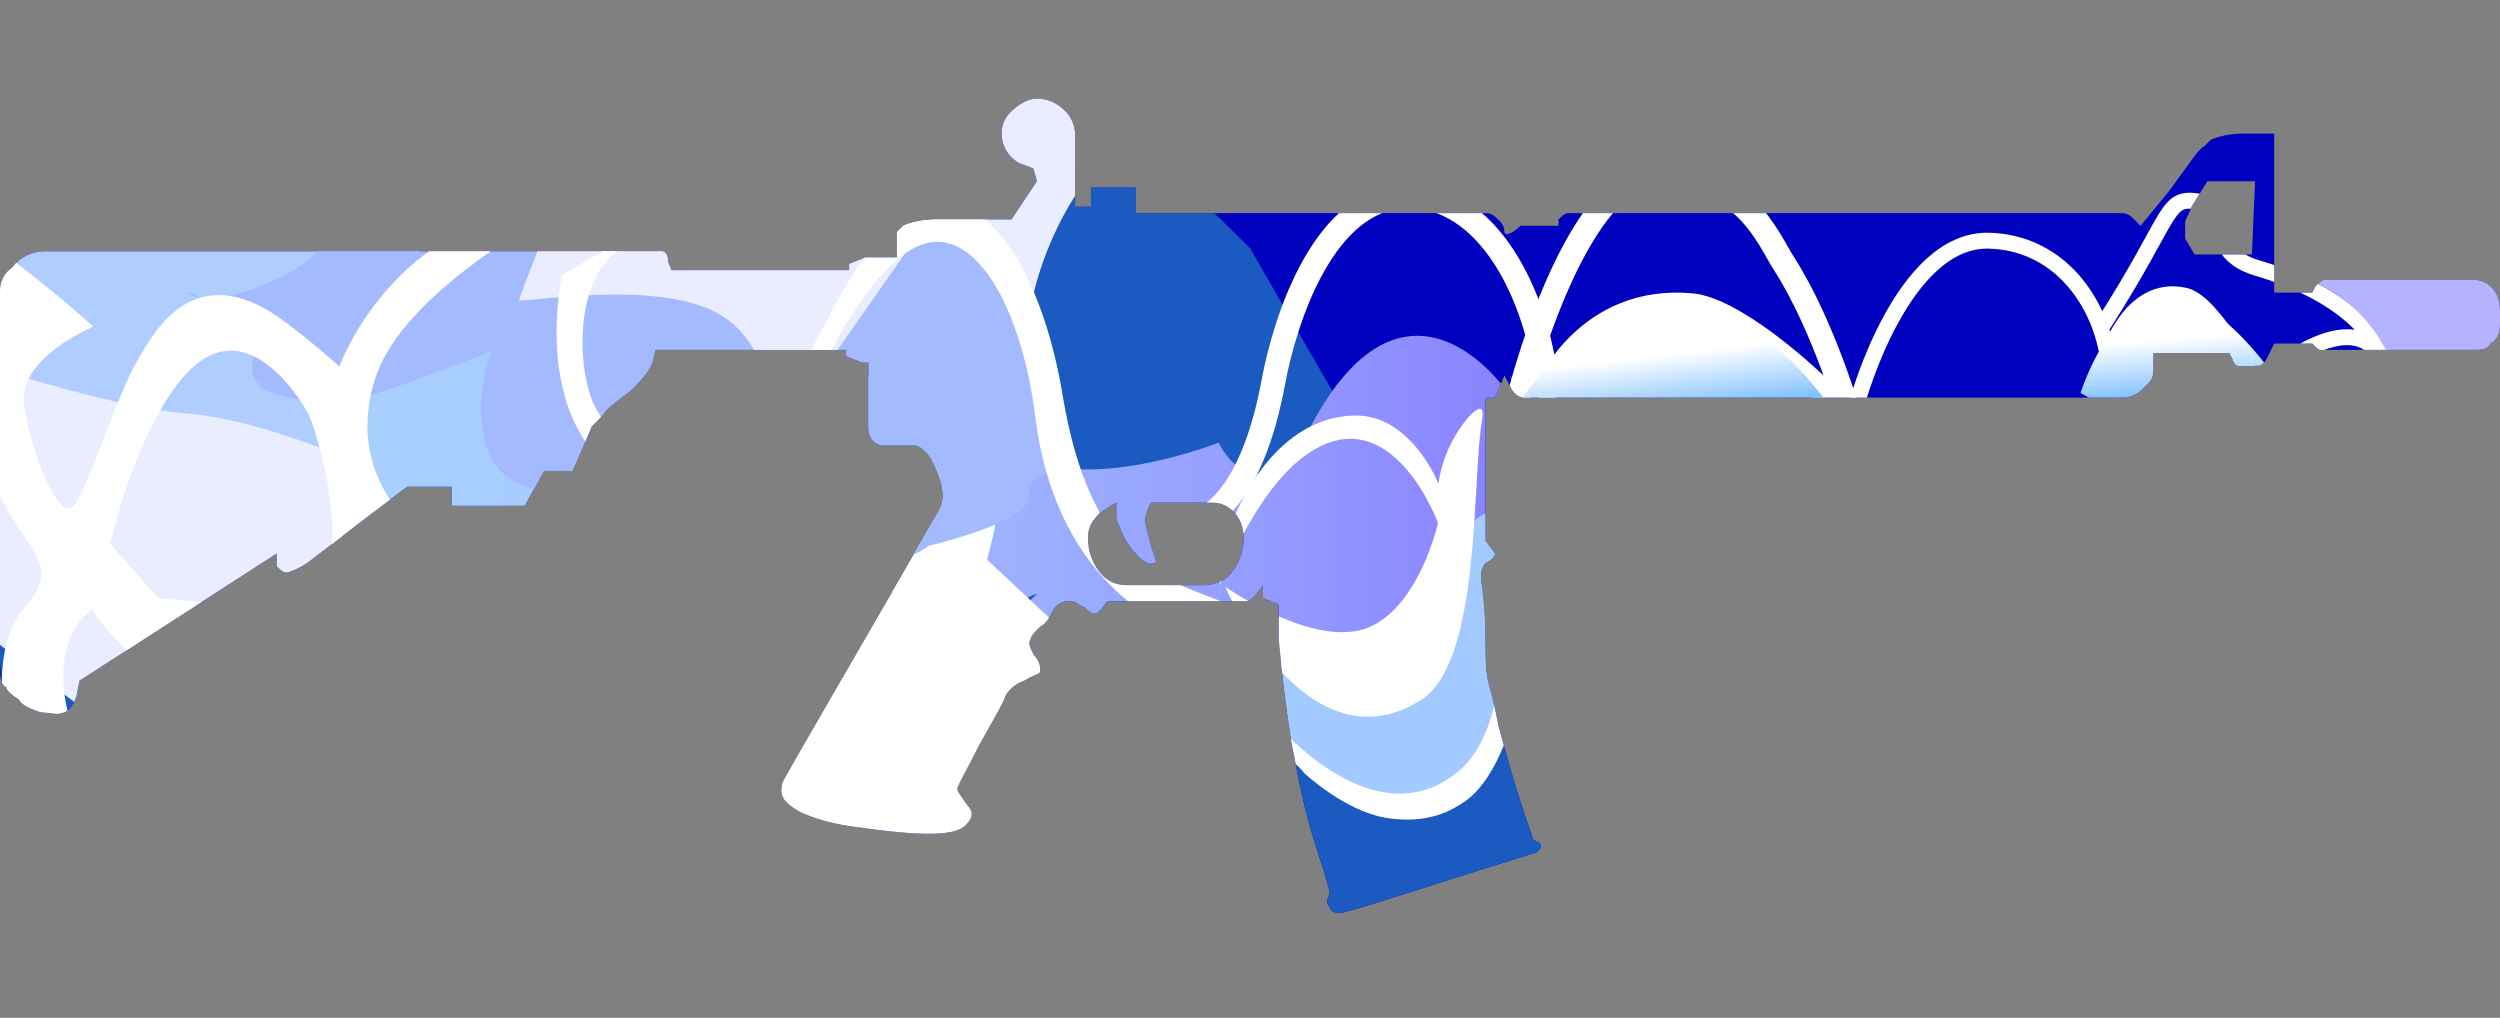 <?xml version="1.0" encoding="utf-8"?>
<!-- Generator: Adobe Illustrator 16.0.0, SVG Export Plug-In . SVG Version: 6.00 Build 0)  -->
<!DOCTYPE svg PUBLIC "-//W3C//DTD SVG 1.0//EN" "http://www.w3.org/TR/2001/REC-SVG-20010904/DTD/svg10.dtd">
<svg version="1.0" id="图层_1" xmlns="http://www.w3.org/2000/svg" xmlns:xlink="http://www.w3.org/1999/xlink" x="0px" y="0px"
	 width="78.6px" height="32px" viewBox="0 0 78.6 32" enable-background="new 0 0 78.6 32" xml:space="preserve">
<rect x="0" y="0" width="78.6" height="32" fill="#808080" stroke="none"/>
<path fill="#0001BF" d="M39.1,16.9c0-0.301-0.1-0.603-0.3-0.8c-0.2-0.2-0.4-0.3-0.7-0.3H36.2l0,0C36.1,15.9,36.1,16,36,16.3
	c0,0.2,0.1,0.5,0.2,0.9c0.1,0.3,0.197,0.5,0.1,0.5c-0.2,0.1-0.5-0.101-0.9-0.7c-0.1-0.2-0.197-0.4-0.3-0.7v-0.5
	c-0.2,0.1-0.3,0.2-0.5,0.3c-0.3,0.3-0.397,0.5-0.397,0.8c0,0.397,0.1,0.699,0.3,1c0.2,0.3,0.5,0.5,0.897,0.5h2.4
	c0.5,0,0.8-0.2,1-0.5C39,17.6,39.1,17.3,39.1,16.9z M68.9,6.5C68.8,6.8,68.7,6.9,68.7,7s0,0.2,0,0.5L69,8h1.8l0.1-2.3h-1.5L68.9,6.5
	z M73,11c-0.103,0-0.103,0-0.2-0.1l-0.1-0.1h-1.2c-0.2,0.4-0.3,0.7-0.5,0.7H70.4c-0.1,0-0.197-0.1-0.197-0.2L70.1,11.1H67.7v0.6
	c0,0.2-0.103,0.3-0.303,0.5C67.2,12.4,67,12.5,66.7,12.5H47.9c-0.1,0-0.3-0.1-0.397-0.3l-0.2-0.4L47,12.5h-0.3V17l0.3,0.4
	c0,0.1-0.103,0.199-0.3,0.3C46.6,17.8,46.5,18,46.6,18.5c0.103,0.9,0.103,1.4,0.103,1.6c0,0.5,0,1,0.1,1.4c0.1,0.3,0.2,0.8,0.3,1.3
	c0.2,0.7,0.5,1.9,1.103,3.601l0.197,0.102c0.103,0.102,0,0.2-0.1,0.3c-3.9,1.2-5.9,1.9-6.2,1.9c-0.2,0-0.3-0.103-0.3-0.2
	c-0.1-0.102-0.1-0.2,0-0.398c0-0.102-0.1-0.5-0.4-1.399c-0.397-1.2-0.6-2.3-0.8-3.399c-0.2-1.201-0.3-2.201-0.397-3.201V19l-0.5-0.2
	V18.4c-0.2,0.3-0.4,0.5-0.5,0.5h-4.4c-0.2,0.3-0.3,0.397-0.4,0.397c-0.1,0-0.197-0.1-0.3-0.198L33.9,19c-0.1-0.1-0.197-0.1-0.3-0.1
	c-0.2,0-0.397,0.1-0.5,0.3C33,19.4,32.9,19.6,32.7,19.7C32.5,19.9,32.4,20,32.4,20.1c-0.1,0.103,0,0.301,0.103,0.5
	c0.2,0.2,0.2,0.4,0.2,0.5c0,0.103-0.2,0.103-0.5,0.301c-0.303,0.102-0.5,0.302-0.603,0.5c0,0.102-0.3,0.602-0.8,1.5
	c-0.4,0.802-0.7,1.302-0.7,1.399c0,0.101,0.103,0.2,0.3,0.5c0.2,0.2,0.2,0.4,0,0.601C30.1,26.3,29,26.3,26.9,26
	c-0.8-0.1-1.397-0.3-1.8-0.5c-0.5-0.3-0.6-0.5-0.5-0.9c0.2-0.397,1.9-3.3,4.9-8.5c0.2-0.3,0.2-0.7,0-1.2s-0.4-0.8-0.7-0.9
	c-0.2,0-0.5,0-0.7,0s-0.3,0-0.397,0c-0.303-0.1-0.4-0.3-0.4-0.6c0-0.3,0-0.6,0-0.9c0-0.5,0-0.9,0-1.1h-0.2l-0.5-0.2V11h-6l-0.1,0.4
	c-0.103,0.3-0.4,0.6-0.7,0.9c-0.4,0.3-0.7,0.5-0.9,0.8l-0.3,0.3L18,14.8h-0.9l-0.6,1.1h-2.3v-0.6h-1.4c-2,1.5-3.1,2.4-3.3,2.5
	C9.3,17.9,9.1,18,9,18c-0.103,0-0.2-0.1-0.3-0.2V17.4l-6.2,4L2.4,21.9C2.3,22.2,2.1,22.4,2,22.4c-0.2,0.1-0.4,0-0.7,0
	C1,22.3,0.7,22.2,0.6,22C0.3,21.8,0.2,21.7,0.2,21.6C0.1,21.6,0,21.4,0,21.1V9.2C0,8.9,0.1,8.6,0.4,8.4C0.6,8.1,1,7.9,1.4,7.9h19.4
	C20.9,7.9,21,8,21,8.2c0,0.1,0.1,0.2,0.1,0.3H26.7V8.3l0.5-0.2h1V7.3L28.4,7.1C28.6,7,29,6.9,29.5,6.9h2.3l0.8-1.2l-0.1-0.4
	c-0.2-0.1-0.3-0.1-0.5-0.2c-0.3-0.2-0.5-0.5-0.5-0.9c0-0.3,0.1-0.5,0.3-0.7s0.5-0.4,0.8-0.4s0.603,0.1,0.9,0.4
	c0.2,0.2,0.3,0.5,0.3,0.7v2.3h0.5V5.9h1.4v0.8h11C46.9,6.7,47,6.8,47.1,6.9C47.2,7,47.3,7.1,47.3,7.3c0,0.1,0.2,0.1,0.5-0.2H49
	C49,7,49,7,49,6.9c0.1-0.1,0.2-0.2,0.3-0.2h17.4C66.9,6.7,67,6.8,67.1,6.9C67.2,7,67.2,7,67.3,7.1L68.2,6c0.6-0.8,0.897-1.3,1.1-1.4
	l0.2-0.2c0.2-0.1,0.6-0.2,1-0.2h1v5h1.2L72.8,9c0.1-0.1,0.2-0.2,0.3-0.2h4.7c0.2,0,0.4,0.1,0.5,0.2c0.2,0.2,0.3,0.4,0.3,0.8v0.4
	c0,0.3-0.1,0.5-0.3,0.6C78.2,11,78,11,77.8,11H73L73,11z"/>
<g>
	<defs>
		<path id="SVGID_1_" d="M39.1,16.9c0-0.301-0.1-0.603-0.3-0.8c-0.2-0.2-0.4-0.3-0.7-0.3H36.2l0,0C36.1,15.9,36.1,16,36,16.3
			c0,0.2,0.1,0.5,0.2,0.9c0.1,0.3,0.197,0.5,0.1,0.5c-0.2,0.1-0.5-0.101-0.9-0.7c-0.1-0.2-0.197-0.4-0.3-0.7v-0.5
			c-0.2,0.1-0.3,0.2-0.5,0.3c-0.3,0.3-0.397,0.5-0.397,0.8c0,0.397,0.1,0.699,0.3,1c0.2,0.3,0.5,0.5,0.897,0.5h2.4
			c0.5,0,0.8-0.2,1-0.5C39,17.6,39.1,17.3,39.1,16.9z M68.9,6.5C68.8,6.8,68.7,6.9,68.7,7s0,0.2,0,0.5L69,8h1.8l0.1-2.3h-1.5
			L68.9,6.5z M73,11c-0.103,0-0.103,0-0.2-0.1l-0.1-0.1h-1.2c-0.2,0.4-0.3,0.7-0.5,0.7H70.4c-0.1,0-0.197-0.1-0.197-0.2L70.1,11.1
			H67.7v0.6c0,0.2-0.103,0.3-0.303,0.5C67.2,12.4,67,12.5,66.7,12.5H47.9c-0.1,0-0.3-0.1-0.397-0.3l-0.2-0.4L47,12.5h-0.3V17
			l0.3,0.4c0,0.1-0.103,0.199-0.3,0.3C46.6,17.8,46.5,18,46.6,18.5c0.103,0.9,0.103,1.4,0.103,1.6c0,0.5,0,1,0.1,1.4
			c0.1,0.3,0.2,0.8,0.3,1.3c0.2,0.7,0.5,1.9,1.103,3.601l0.197,0.102c0.103,0.102,0,0.2-0.1,0.3c-3.9,1.2-5.9,1.9-6.2,1.9
			c-0.2,0-0.3-0.103-0.3-0.2c-0.1-0.102-0.1-0.2,0-0.398c0-0.102-0.1-0.5-0.4-1.399c-0.397-1.2-0.6-2.3-0.8-3.399
			c-0.2-1.201-0.3-2.201-0.397-3.201V19l-0.5-0.2V18.4c-0.2,0.3-0.4,0.5-0.5,0.5h-4.4c-0.2,0.3-0.3,0.397-0.4,0.397
			c-0.1,0-0.197-0.1-0.3-0.198L33.9,19c-0.1-0.1-0.197-0.1-0.3-0.1c-0.2,0-0.397,0.1-0.5,0.3C33,19.4,32.9,19.6,32.7,19.7
			C32.5,19.9,32.4,20,32.4,20.1c-0.1,0.103,0,0.301,0.103,0.5c0.2,0.2,0.2,0.4,0.2,0.5c0,0.103-0.2,0.103-0.5,0.301
			c-0.303,0.102-0.5,0.302-0.603,0.5c0,0.102-0.3,0.602-0.8,1.5c-0.4,0.802-0.7,1.302-0.7,1.399c0,0.101,0.103,0.2,0.3,0.5
			c0.2,0.2,0.2,0.4,0,0.601C30.1,26.3,29,26.3,26.9,26c-0.8-0.1-1.397-0.3-1.8-0.5c-0.5-0.3-0.6-0.5-0.5-0.9
			c0.2-0.397,1.9-3.3,4.9-8.5c0.2-0.3,0.2-0.7,0-1.2s-0.4-0.8-0.7-0.9c-0.2,0-0.5,0-0.7,0s-0.3,0-0.397,0
			c-0.303-0.1-0.4-0.3-0.4-0.6c0-0.3,0-0.6,0-0.9c0-0.5,0-0.9,0-1.1h-0.2l-0.5-0.2V11h-6l-0.1,0.4c-0.103,0.3-0.4,0.6-0.7,0.9
			c-0.4,0.3-0.7,0.5-0.9,0.8l-0.3,0.3L18,14.8h-0.9l-0.6,1.1h-2.3v-0.6h-1.4c-2,1.5-3.1,2.4-3.3,2.5C9.3,17.9,9.1,18,9,18
			c-0.103,0-0.2-0.1-0.3-0.2V17.4l-6.2,4L2.4,21.9C2.3,22.2,2.1,22.4,2,22.4c-0.2,0.1-0.4,0-0.7,0C1,22.3,0.7,22.2,0.6,22
			C0.3,21.8,0.2,21.7,0.2,21.6C0.1,21.6,0,21.4,0,21.1V9.2C0,8.9,0.1,8.6,0.4,8.4C0.6,8.1,1,7.9,1.4,7.9h19.4C20.9,7.9,21,8,21,8.2
			c0,0.1,0.1,0.2,0.1,0.3H26.7V8.3l0.5-0.2h1V7.3L28.4,7.1C28.6,7,29,6.9,29.5,6.9h2.3l0.8-1.2l-0.1-0.4c-0.2-0.1-0.3-0.1-0.5-0.2
			c-0.3-0.2-0.5-0.5-0.5-0.9c0-0.3,0.1-0.5,0.3-0.7s0.5-0.4,0.8-0.4s0.603,0.1,0.9,0.4c0.2,0.2,0.3,0.5,0.3,0.7v2.3h0.5V5.9h1.4v0.8
			h11C46.9,6.7,47,6.8,47.1,6.9C47.2,7,47.3,7.1,47.3,7.3c0,0.1,0.2,0.1,0.5-0.2H49C49,7,49,7,49,6.9c0.1-0.1,0.2-0.2,0.3-0.2h17.4
			C66.9,6.7,67,6.8,67.1,6.9C67.2,7,67.2,7,67.3,7.1L68.2,6c0.6-0.8,0.897-1.3,1.1-1.4l0.2-0.2c0.2-0.1,0.6-0.2,1-0.2h1v5h1.2
			L72.8,9c0.1-0.1,0.2-0.2,0.3-0.2h4.7c0.2,0,0.4,0.1,0.5,0.2c0.2,0.2,0.3,0.4,0.3,0.8v0.4c0,0.3-0.1,0.5-0.3,0.6
			C78.2,11,78,11,77.8,11H73L73,11z"/>
	</defs>
	<clipPath id="SVGID_2_">
		<use xlink:href="#SVGID_1_"  overflow="visible"/>
	</clipPath>
	<path clip-path="url(#SVGID_2_)" fill="#1A5AC1" d="M-0.97,11.953L12.6,8.865l6.813,0.651l9.695-4.598l7.589,0.333l2.604,2.548
		l3.158,5.489l1.162,2.211c0,0,1.33-4.043,3.104-3.49c1.771,0.555,0.334,3.236,0.334,3.236l1.491,9.339l0.875,2.084
		c0,0-2.464,0.933-3.683,1.929c-1.219,1-2.338,1.607-2.721,1.664c-0.381,0.055-2.93-0.389-3.096-0.445
		c-0.166-0.053-3.103-3.1-3.103-3.1l0.125-2.889l0.302-1.1l-15.455-4.293c0,0-6.149,4.043-6.703,2.326
		c-0.062-0.188-4.764,4.932-5.096,5.152c-0.333,0.221-5.429,1.107-5.429,1.107l-4.1-1.828L-0.97,11.953z"/>
	
		<path clip-path="url(#SVGID_2_)" fill="none" stroke="#FFFFFF" stroke-width="0.5" stroke-linecap="round" stroke-linejoin="round" stroke-miterlimit="10" d="
		M58.414,12.577c0,0,1.391-5.074,4.111-5.01c2.074,0.049,3.428,1.714,3.75,3.655c0,0,0.686-2.326,2.426-1.924
		c0.902,0.208,2.242,2.813,2.242,2.813s3.168-3.007,4.092-0.533c0,0-0.291-2.038-4.076-3.154c-1.666-0.491-0.906-1.948-1.82-2.087
		c-1.096-0.166-0.76,0.351-3.023,3.881"/>
	
		<linearGradient id="SVGID_3_" gradientUnits="userSpaceOnUse" x1="292.167" y1="-387.148" x2="330.108" y2="-387.148" gradientTransform="matrix(1 0 0 -1 -281.6 -371.96)">
		<stop  offset="0" style="stop-color:#A9D0FF"/>
		<stop  offset="0.199" style="stop-color:#A7CBFF"/>
		<stop  offset="0.441" style="stop-color:#A1BCFF"/>
		<stop  offset="0.706" style="stop-color:#97A3FF"/>
		<stop  offset="0.986" style="stop-color:#8981FF"/>
		<stop  offset="1" style="stop-color:#887FFF"/>
	</linearGradient>
	<path clip-path="url(#SVGID_2_)" fill="url(#SVGID_3_)" d="M11.82,16.416c0,0-0.051,1.955,1.075,3.201
		c1.128,1.246,2.342-0.666,2.342-0.666l3.728-3.322c0,0,2.515,0.414,2.861,0.748c0.348,0.33,6.069-1.58,6.069-1.58
		s-1.127,1.662-0.433,3.156c0.694,1.498,3.641,1.414,4.855,0.834c1.214-0.584-2.042,1.066,0.385,2.313
		c2.428,1.246,9.153-0.32,9.153-0.32s1.896,0.07,2.066-0.676c0.175-0.748,1.17,0.811,2.297,0.063c1.129-0.748,1.771-2.338,2.205-3
		c0.433-0.666-0.951-5.399-0.951-5.399s1.41,3.134,0.495,1.44c-1.183-2.187-4.101-4.707-6.697,0.084
		c-1.739,3.209-2.956,0.625-2.956,0.625s-3.919,1.539-6,0.457c-2.081-1.08-3.898-2.566-5.719-2.65
		c-1.821-0.083-4.421-0.499-5.115,0.083c-0.694,0.581-1.167-2.528-1.947-2.954c-0.781-0.426-8.675,1.702-8.936,3.031
		C10.337,13.211,11.82,16.416,11.82,16.416z"/>
	
		<path clip-path="url(#SVGID_2_)" fill="none" stroke="#FFFFFF" stroke-width="0.75" stroke-linecap="round" stroke-linejoin="round" stroke-miterlimit="10" d="
		M37.915,16.248c0,0,1.435-0.523,2.122-4.248c0.348-1.887,1.588-5.892,4.301-5.83c2.672,0.062,4.098,3.566,4.304,6.059
		c0,0,1.256-2.947,4.555-2.631c1.191,0.115,3.427,1.88,4.992,3.615c0,0-0.827-2.955-2.121-4.959
		c-0.479-0.742-1.218-2.75-4.008-2.765c-1.686-0.009-3.285,3.266-4.258,6.801"/>
	<path clip-path="url(#SVGID_2_)" fill="#A2CAFF" d="M47.399,16.369c0.99,0.972-0.442,5.182-0.442,5.182s0.794,2.696-1.602,3.548
		c-4.809,1.707-6.79-5.518-6.79-5.518s2.842,2.848,4.745,1.349C45.148,19.483,46.011,15.006,47.399,16.369z"/>
	<path clip-path="url(#SVGID_2_)" fill="#AFCDFF" d="M14.219,5.639c0,0-3.482,2.228-5.324,1.195
		C7.053,5.803,2.979,4.406,2.979,4.406s-4.178,6.124-4.277,6.336c-0.101,0.215,3.511,6.891,3.511,6.891l7.25-1.467L14.219,5.639z"/>
	<path clip-path="url(#SVGID_2_)" fill="#E9EDFF" d="M10.762,14.354c0,0-2.79-1.197-4.896-1.354C3.761,12.842-0.1,11.604-0.1,11.604
		s-1.2,7.314-1.2,7.549c0,0.238,6.094,4.764,6.094,4.764l5.952-4.393L10.762,14.354z"/>
	
		<linearGradient id="SVGID_4_" gradientUnits="userSpaceOnUse" x1="285.976" y1="-413.483" x2="285.976" y2="-408.582" gradientTransform="matrix(0.993 -0.114 -0.114 -0.993 -278.766 -363.397)">
		<stop  offset="0" style="stop-color:#158CFF"/>
		<stop  offset="0.699" style="stop-color:#FFFFFF"/>
	</linearGradient>
	<path clip-path="url(#SVGID_2_)" fill="url(#SVGID_4_)" d="M46.867,14.51c0,0,1.362-4.633,5.85-4.793
		c3.331-0.12,5.573,4.271,5.573,4.271L46.867,14.51z"/>
	<path clip-path="url(#SVGID_2_)" fill="#FFFFFF" d="M31.03,17.594c0,0,1.358-4.597-0.63-3.897c-1.349,0.474-2.114,3.89-2.114,3.89
		s-4.959,8.032-4.92,8.194c0.037,0.16,6.677,1.896,6.677,1.896l3.915-7.345L31.03,17.594z"/>
	<path clip-path="url(#SVGID_2_)" fill="#A4BAFF" d="M10.003,12.756c0.333,0.332,5.448-1.715,5.448-1.715s-0.711,1.797-0.046,3.293
		c0.664,1.496,3.49,1.412,4.653,0.832c1.164-0.582,1.662-2.162,3.989-0.916c0.888,0.477,1.568-3.794,2.698,1.494
		c0.624,2.92,2.454,1.416,2.454,1.416s2.94-0.686,3.106-1.434c0.168-0.748-0.335-0.229,0.745-0.977
		c1.081-0.748-0.152-2.783-0.411-3.522c-1.432-4.099-2.125-5.844-2.125-5.844s4.807,0.61,2.563-0.885
		c-2.242-1.496-3.05-4.406-5.708-0.75c-2.659,3.656-3.975,3.88-3.975,3.88S22.29,6.838,19.759,6.25
		c-2.209-0.514-4.077,0.097-5.821,0.014s-3.601,1.34-4.266,1.922c-0.666,0.583-2.91,1.517-3.658,1.091
		c-0.748-0.425,2.185,0.726,1.936,2.056C7.7,12.662,9.67,12.424,10.003,12.756z"/>
	<path clip-path="url(#SVGID_2_)" fill="#E9EDFF" d="M32.43,9.521c0,0,1.205-6.732,7.162-6.42c2.107,0.11-20.267-1.119-20.267-1.119
		s-3,7.217-3,7.452c0,0.119,4.209-0.681,6.209,0.399c2,1.08,1.792,4.042,1.792,4.042l4.25-6.083l2.281-0.656L32.43,9.521z"/>
	<path clip-path="url(#SVGID_2_)" fill="#FFFFFF" d="M2.929,10.271c0,0-2.388,0.993-2.173,2.45c0.214,1.457,1.141,3.943,1.64,3.084
		c0.5-0.855,1.365-3.518,1.867-4.368C4.72,10.664,5.845,8.312,8.35,9.715c0.803,0.45,2.319,1.805,2.319,1.805
		s1.783-4.885,6.847-4.885c0,0-4.853,2.466-5.732,5.302c-1.429,4.607,4.212,6.549,4.212,6.549l3.934-2.799l-3.647,3.645
		l-8.187,2.063c0,0,2.521-2.416,2.354-4.916c-0.134-2.014-0.74-3.443-0.74-3.443s-1.882-3.583-3.948-1.182
		c-1.52,1.768-2.297,5.236-2.297,5.236l1.498,1.715l1.854,0.17l0.713,2.914c0,0-0.499,1.201-2.425-0.428
		c-1.925-1.629-2.211-2.314-2.211-2.314s-1.497,0.941-0.641,3.686c0.855,2.742-1.461,3.17-1.515,2.912
		c-0.054-0.256-1.515-4.883,0-6.598c1.515-1.713-0.411-1.713-1.552-5.57C-1.954,9.721-1.384,6.806,0.4,8.178
		C2.181,9.549,2.929,10.271,2.929,10.271z"/>
	<path clip-path="url(#SVGID_2_)" fill="#B3B3FF" d="M72.753,8.875c0,0,1.531,0.578,2.297,2.219c0.792,1.773,3.653,1.585,4.251,0.4
		c1.185-2.342,2.694-3.146,0.906-4.716C79.085,5.79,75.34,7.645,72.753,8.875z"/>
	<path clip-path="url(#SVGID_2_)" fill="#FFFFFF" d="M20.054,7.583c-2.146,0.604-1.93,4.153-1.333,5.229
		c1.813,3.271,4.206,2.351,4.583,1.833c0.928-1.27,0.114-0.29,1.812-2.979c1.079-1.708,2.428-5.564,4.866-5.207
		c1.615,0.237,2.912,2.852,3.425,5.953c0.87,5.256,3.104,5.754,5.011,6.504c0.982,0.387-1.375,0.906-1.375,0.906
		s-3.801-1.182-4.49-6.699c-0.375-3.006-1.566-5.5-3.072-5.521c-2.375-0.031-4.881,6.763-4.881,6.763s-0.451,1.852-3.004,1.426
		c-5.375-0.896-3.917-7.167-3.917-7.167l2.521-1.417L20.054,7.583z"/>
	<path clip-path="url(#SVGID_2_)" fill="#FFFFFF" d="M38.49,17.084c0.457-1.455,1.716-3.924,4.044-4.019
		c1.821-0.076,2.689,2.142,2.689,2.142s0.077-0.668,0.429-1.324c0.402-0.758,1.081-1.473,0.944-0.694
		c-0.323,1.86-0.016,7.616-1.918,8.817c-3.605,2.279-6.162-3.561-6.162-3.561s2.82,1.984,4.512,1.281
		c1.599-0.666,2.183-3.282,2.183-3.282s-1.455-3.981-4.094-2.18c-1.693,1.154-2.77,4.151-2.77,4.151L38.49,17.084z"/>
	<path clip-path="url(#SVGID_2_)" fill="#FFFFFF" d="M47.918,20.561c-0.158,2.063-0.893,3.967-1.859,4.633
		c-0.362,0.25-1.148,0.75-2.515,0.513c-1.294-0.227-2.557-1.416-2.557-1.416s0.008-0.094-1.21-1.105
		c-0.866-0.721,0.352-0.442,0.352-0.442s3.064,3.707,5.718,1.513c1.7-1.406,1.313-5.07,1.313-5.07L47.918,20.561z"/>
	<path clip-path="url(#SVGID_2_)" fill="#A089F4" d="M28.262,7.979"/>
	
		<linearGradient id="SVGID_5_" gradientUnits="userSpaceOnUse" x1="317.793" y1="-404.27" x2="317.793" y2="-399.482" gradientTransform="matrix(0.997 -0.078 -0.078 -0.997 -279.423 -364.317)">
		<stop  offset="0" style="stop-color:#158CFF"/>
		<stop  offset="0.699" style="stop-color:#FFFFFF"/>
	</linearGradient>
	<path clip-path="url(#SVGID_2_)" fill="url(#SVGID_5_)" d="M65.412,12.356c0,0,0.943-3.042,2.797-3.026
		c1.855,0.015,3.691,3.091,3.691,3.091l-3.338,1.677L65.412,12.356z"/>
</g>
</svg>
